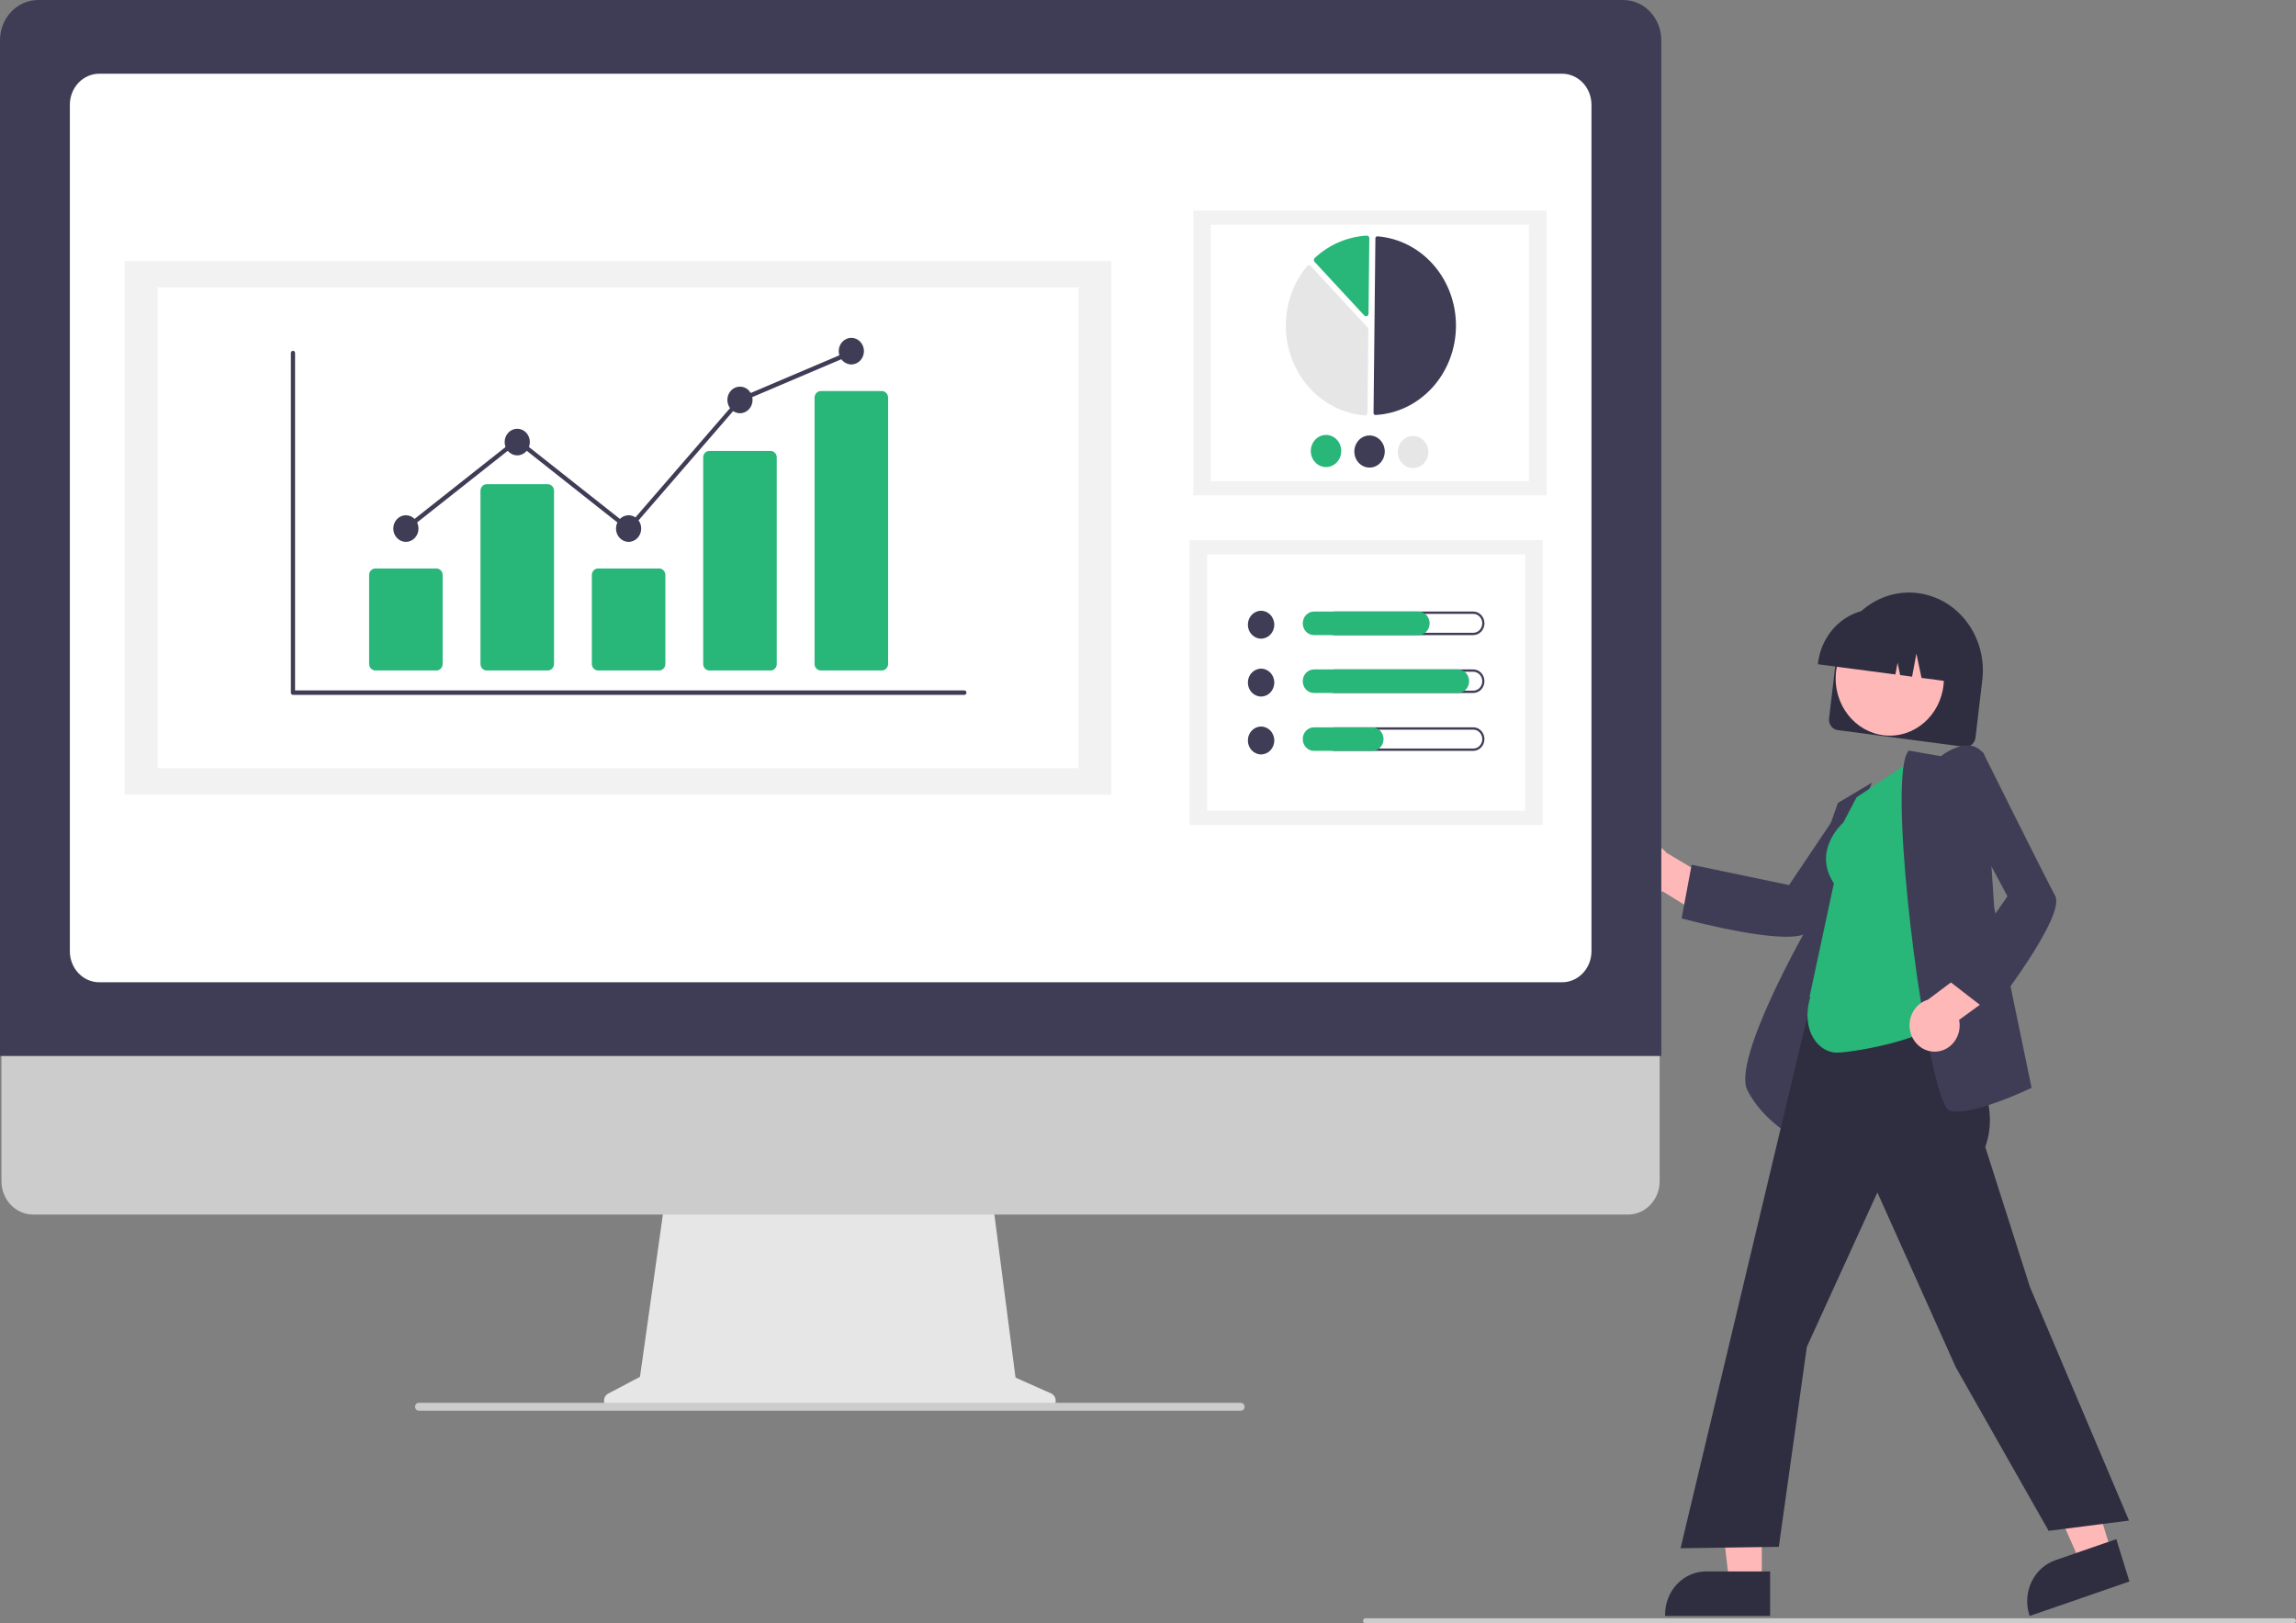 <svg width="645" height="456" viewBox="0 0 645 456" fill="none" xmlns="http://www.w3.org/2000/svg">
<rect x="0" y="0" width="645" height="456" fill="#808080" stroke="none"/>
<g clip-path="url(#clip0_12_1998)">
<path d="M513.828 201.8L515.743 185.605C516.423 179.849 519.242 174.614 523.58 171.052C527.918 167.49 533.419 165.892 538.873 166.61C544.327 167.328 549.288 170.303 552.663 174.881C556.039 179.459 557.553 185.264 556.872 191.02L554.958 207.215C554.865 207.988 554.487 208.691 553.904 209.169C553.322 209.647 552.583 209.862 551.851 209.767L516.246 205.079C515.514 204.982 514.848 204.582 514.395 203.967C513.941 203.352 513.738 202.573 513.828 201.8Z" fill="#2F2E41"/>
<path d="M530.883 206.632C539.275 206.632 546.077 199.453 546.077 190.597C546.077 181.742 539.275 174.563 530.883 174.563C522.491 174.563 515.689 181.742 515.689 190.597C515.689 199.453 522.491 206.632 530.883 206.632Z" fill="#FFB8B8"/>
<path d="M510.724 186.26C511.267 181.709 513.499 177.571 516.929 174.754C520.359 171.937 524.708 170.671 529.022 171.234L532.091 171.638C536.403 172.211 540.324 174.566 542.994 178.186C545.663 181.806 546.862 186.395 546.329 190.947L546.291 191.271L539.804 190.417L538.365 183.588L537.149 190.068L533.797 189.626L533.071 186.181L532.458 189.45L510.686 186.584L510.724 186.26Z" fill="#2F2E41"/>
<path d="M456.569 247.795C457.033 248.758 457.692 249.601 458.498 250.265C459.305 250.93 460.239 251.399 461.237 251.641C462.234 251.883 463.269 251.892 464.27 251.666C465.27 251.44 466.212 250.985 467.028 250.334L480.828 258.865L487.787 251.279L468.137 239.52C467.009 238.146 465.443 237.256 463.735 237.019C462.027 236.783 460.296 237.215 458.87 238.235C457.444 239.255 456.422 240.792 455.998 242.554C455.574 244.316 455.777 246.181 456.569 247.795Z" fill="#FFB8B8"/>
<path d="M501.799 263.125C491.62 263.125 473.707 258.316 472.715 258.048L472.402 257.963L475.221 242.9L502.581 248.603L517.445 226.514L534.51 224.683L534.034 225.345C533.812 225.653 511.814 256.212 508.391 261.338C507.527 262.632 505.059 263.125 501.799 263.125Z" fill="#3F3D56"/>
<path d="M504.528 319.662L504.121 319.457C504.034 319.413 495.386 314.974 490.906 306.307C486.448 297.681 507.318 261.091 508.778 258.552L508.799 246.932L516.307 225.541L525.882 219.83L517.661 240.072L504.528 319.662Z" fill="#3F3D56"/>
<path d="M494.936 444.555L485.786 444.554L481.432 407.306L494.938 407.307L494.936 444.555Z" fill="#FFB8B8"/>
<path d="M497.27 453.916L467.764 453.915V453.521C467.764 450.306 468.974 447.224 471.128 444.951C473.281 442.678 476.202 441.401 479.248 441.401H479.249L497.27 441.402L497.27 453.916Z" fill="#2F2E41"/>
<path d="M593.227 436.092L584.532 439.099L569.404 405.133L582.238 400.695L593.227 436.092Z" fill="#FFB8B8"/>
<path d="M598.207 444.221L570.168 453.916L570.051 453.541C569.103 450.487 569.343 447.16 570.719 444.292C572.096 441.425 574.495 439.252 577.389 438.25L577.39 438.25L594.515 432.329L598.207 444.221Z" fill="#2F2E41"/>
<path d="M575.51 430.002L549.423 384.043L527.402 334.942L507.585 378.315L499.713 434.49L472.106 434.895L472.214 434.44L514.462 257.286L547.55 262.503L546.044 285.551L546.941 286.897C554.416 298.103 562.144 309.689 557.711 322.178L570.277 361.551L598.092 427.114L575.51 430.002Z" fill="#2F2E41"/>
<path d="M515.974 295.68C511.18 295.68 505.709 289.903 508.547 280.04L508.364 279.899L515.18 248.119C509.231 239.141 517.074 231.732 517.809 231.07L521.553 223.959L538.07 212.904L546.428 286.185L546.304 286.309C540.268 292.404 519.996 295.68 515.974 295.68Z" fill="#28B679"/>
<path d="M549.802 312.216C549.146 312.227 548.49 312.154 547.851 311.998C547.208 311.828 546.168 310.965 544.561 305.443C538.172 283.491 530.629 217.44 536.109 210.977L536.235 210.829L545.233 212.411C545.981 211.829 549.906 208.937 553.528 209.44C554.273 209.539 554.992 209.799 555.639 210.202C556.286 210.606 556.847 211.145 557.289 211.787L557.351 211.872L560.218 254.909L570.719 305.555L570.468 305.675C569.857 305.968 556.743 312.216 549.802 312.216Z" fill="#3F3D56"/>
<path d="M543.751 295.395C544.773 295.359 545.776 295.087 546.688 294.598C547.6 294.109 548.4 293.414 549.03 292.564C549.661 291.713 550.107 290.727 550.337 289.675C550.567 288.623 550.576 287.53 550.363 286.474L563.535 276.9L559.974 267.034L541.552 280.83C539.895 281.326 538.467 282.445 537.54 283.978C536.613 285.51 536.25 287.348 536.521 289.143C536.792 290.938 537.678 292.566 539.01 293.719C540.343 294.871 542.029 295.468 543.751 295.395Z" fill="#FFB8B8"/>
<path d="M559.188 284.572L547.455 275.492L563.948 251.758L551.292 228.188L556.954 211.101L557.32 211.837C557.49 212.18 574.392 246.159 577.341 251.605C580.408 257.269 560.253 283.207 559.394 284.308L559.188 284.572Z" fill="#3F3D56"/>
<path d="M295.268 391.392L285.283 386.955L278.432 334.128H187.21L179.785 386.739L170.851 391.453C170.424 391.679 170.081 392.05 169.878 392.507C169.676 392.964 169.625 393.479 169.735 393.97C169.845 394.461 170.109 394.898 170.483 395.211C170.858 395.524 171.322 395.694 171.8 395.694H294.445C294.935 395.694 295.41 395.516 295.789 395.188C296.168 394.861 296.428 394.405 296.525 393.899C296.622 393.392 296.55 392.866 296.321 392.409C296.092 391.952 295.72 391.593 295.268 391.392Z" fill="#E6E6E6"/>
<path d="M457.377 341.157H9.267C6.916 341.151 4.663 340.161 3.002 338.405C1.342 336.649 0.409 334.269 0.409 331.788V265.104H466.235V331.788C466.235 334.269 465.302 336.649 463.642 338.405C461.981 340.161 459.728 341.151 457.377 341.157Z" fill="#CCCCCC"/>
<path d="M466.703 296.62H0V11.294C0.003 8.3 1.132 5.429 3.138 3.312C5.145 1.194 7.865 0.003 10.702 7.62939e-06H456.001C458.838 0.003 461.559 1.194 463.565 3.312C465.571 5.429 466.7 8.3 466.703 11.294V296.62Z" fill="#3F3D56"/>
<path d="M438.829 275.911H27.874C25.687 275.909 23.59 274.991 22.043 273.358C20.496 271.726 19.626 269.513 19.623 267.204V29.416C19.626 27.107 20.496 24.894 22.043 23.262C23.59 21.629 25.687 20.711 27.874 20.709H438.829C441.017 20.711 443.114 21.629 444.661 23.262C446.207 24.894 447.077 27.107 447.08 29.416V267.204C447.077 269.513 446.207 271.726 444.66 273.358C443.114 274.991 441.017 275.909 438.829 275.911Z" fill="white"/>
<path d="M348.604 396.246H117.683C117.446 396.251 117.215 396.173 117.024 396.025C116.834 395.877 116.695 395.667 116.63 395.427C116.589 395.264 116.584 395.093 116.616 394.927C116.648 394.761 116.715 394.606 116.812 394.472C116.91 394.338 117.036 394.23 117.179 394.155C117.323 394.08 117.481 394.041 117.641 394.041H348.519C348.768 394.032 349.013 394.112 349.214 394.269C349.415 394.425 349.56 394.649 349.625 394.903C349.658 395.064 349.658 395.232 349.622 395.392C349.587 395.553 349.517 395.704 349.419 395.833C349.321 395.961 349.197 396.065 349.056 396.137C348.915 396.208 348.761 396.245 348.604 396.246Z" fill="#CCCCCC"/>
<path d="M434.442 59.152H335.219V139.148H434.442V59.152Z" fill="#F2F2F2"/>
<path d="M429.511 63.127H340.149V135.173H429.511V63.127Z" fill="white"/>
<path d="M386.4 116.567C386.411 116.567 386.423 116.567 386.435 116.566C392.484 116.232 398.186 113.479 402.38 108.868C406.574 104.256 408.947 98.131 409.015 91.739C409.083 85.347 406.841 79.168 402.746 74.458C398.65 69.748 393.009 66.861 386.968 66.384C386.894 66.378 386.818 66.388 386.748 66.414C386.677 66.44 386.612 66.481 386.557 66.534C386.502 66.587 386.458 66.651 386.428 66.723C386.398 66.794 386.382 66.872 386.381 66.95L385.86 115.986C385.859 116.139 385.915 116.285 386.016 116.394C386.117 116.503 386.255 116.565 386.4 116.567Z" fill="#3F3D56"/>
<path d="M367.714 74.493C367.9 74.495 368.077 74.575 368.207 74.715L384.203 91.978C384.267 92.047 384.318 92.129 384.352 92.219C384.386 92.309 384.403 92.405 384.402 92.502L384.153 115.966C384.152 116.067 384.132 116.166 384.093 116.258C384.054 116.35 383.997 116.433 383.927 116.5C383.856 116.569 383.773 116.622 383.682 116.655C383.591 116.688 383.495 116.701 383.399 116.694C378.951 116.342 374.685 114.689 371.078 111.92C367.472 109.15 364.669 105.375 362.984 101.017C361.299 96.659 360.8 91.891 361.541 87.25C362.282 82.609 364.236 78.277 367.181 74.743C367.245 74.667 367.323 74.605 367.41 74.562C367.497 74.519 367.592 74.496 367.688 74.493C367.697 74.493 367.705 74.493 367.714 74.493Z" fill="#E6E6E6"/>
<path d="M383.98 66.184C384.159 66.186 384.33 66.26 384.459 66.39C384.528 66.46 384.583 66.543 384.62 66.636C384.657 66.729 384.675 66.829 384.674 66.93L384.449 88.101C384.447 88.247 384.405 88.388 384.327 88.509C384.249 88.629 384.139 88.722 384.01 88.777C383.882 88.831 383.742 88.844 383.607 88.814C383.471 88.784 383.348 88.712 383.251 88.608L369.292 73.543C369.226 73.471 369.174 73.386 369.14 73.293C369.106 73.199 369.09 73.1 369.093 72.999C369.097 72.9 369.12 72.801 369.16 72.711C369.201 72.62 369.259 72.539 369.33 72.473C373.39 68.702 378.536 66.486 383.937 66.184C383.951 66.184 383.966 66.183 383.98 66.184Z" fill="#28B679"/>
<path d="M376.789 126.735C376.78 127.629 376.519 128.499 376.041 129.236C375.563 129.973 374.889 130.544 374.103 130.876C373.318 131.209 372.456 131.288 371.628 131.104C370.8 130.92 370.042 130.481 369.45 129.842C368.859 129.203 368.46 128.394 368.304 127.516C368.148 126.638 368.243 125.731 368.575 124.91C368.908 124.089 369.464 123.39 370.173 122.902C370.882 122.414 371.712 122.159 372.558 122.169C373.693 122.184 374.775 122.673 375.568 123.529C376.362 124.385 376.801 125.538 376.789 126.735Z" fill="#28B679"/>
<path d="M389.015 126.88C389.006 127.773 388.745 128.643 388.267 129.38C387.789 130.117 387.115 130.688 386.329 131.021C385.544 131.353 384.682 131.433 383.854 131.248C383.026 131.064 382.268 130.625 381.676 129.987C381.085 129.348 380.686 128.539 380.53 127.661C380.374 126.783 380.468 125.876 380.801 125.055C381.134 124.233 381.69 123.534 382.399 123.047C383.108 122.559 383.938 122.304 384.784 122.314C385.918 122.328 387.001 122.818 387.794 123.674C388.587 124.53 389.026 125.683 389.015 126.88Z" fill="#3F3D56"/>
<path d="M401.241 127.025C401.231 127.918 400.971 128.788 400.493 129.525C400.015 130.262 399.341 130.833 398.555 131.165C397.77 131.498 396.908 131.577 396.08 131.393C395.252 131.209 394.494 130.77 393.902 130.131C393.31 129.493 392.911 128.683 392.756 127.805C392.6 126.927 392.694 126.021 393.027 125.199C393.36 124.378 393.915 123.679 394.624 123.191C395.333 122.703 396.164 122.448 397.01 122.458C398.144 122.473 399.227 122.962 400.02 123.818C400.813 124.674 401.252 125.827 401.241 127.025Z" fill="#E6E6E6"/>
<path d="M433.397 151.738H334.174V231.734H433.397V151.738Z" fill="#F2F2F2"/>
<path d="M428.467 155.713H339.105V227.759H428.467V155.713Z" fill="white"/>
<path d="M354.267 179.392C356.316 179.392 357.977 177.639 357.977 175.476C357.977 173.314 356.316 171.561 354.267 171.561C352.218 171.561 350.556 173.314 350.556 175.476C350.556 177.639 352.218 179.392 354.267 179.392Z" fill="#3F3D56"/>
<path d="M413.883 172.429C414.213 172.429 414.541 172.497 414.847 172.63C415.153 172.763 415.431 172.959 415.665 173.206C415.899 173.452 416.085 173.745 416.211 174.068C416.338 174.39 416.403 174.736 416.403 175.085C416.403 175.434 416.338 175.78 416.211 176.102C416.085 176.424 415.899 176.717 415.665 176.964C415.431 177.211 415.153 177.406 414.847 177.539C414.541 177.673 414.213 177.741 413.883 177.74H374.859C374.192 177.74 373.552 177.46 373.08 176.962C372.608 176.464 372.343 175.789 372.343 175.085C372.343 174.38 372.608 173.705 373.08 173.207C373.552 172.709 374.192 172.429 374.859 172.429H413.883ZM413.883 171.779H374.859C374.447 171.778 374.04 171.863 373.659 172.029C373.278 172.195 372.932 172.438 372.641 172.745C372.35 173.052 372.119 173.417 371.961 173.819C371.803 174.22 371.722 174.65 371.722 175.085C371.722 175.519 371.803 175.95 371.961 176.351C372.119 176.752 372.35 177.117 372.641 177.424C372.932 177.731 373.278 177.975 373.659 178.14C374.04 178.306 374.447 178.391 374.859 178.391H413.883C414.294 178.391 414.702 178.306 415.083 178.14C415.464 177.975 415.809 177.731 416.101 177.424C416.392 177.117 416.623 176.752 416.781 176.351C416.939 175.95 417.02 175.519 417.02 175.085C417.02 174.65 416.939 174.22 416.781 173.819C416.623 173.417 416.392 173.052 416.101 172.745C415.809 172.438 415.464 172.195 415.083 172.029C414.702 171.863 414.294 171.778 413.883 171.779Z" fill="#3F3D56"/>
<path d="M398.485 178.391H369.108C368.277 178.391 367.481 178.042 366.893 177.422C366.306 176.802 365.976 175.962 365.976 175.085C365.976 174.208 366.306 173.367 366.893 172.747C367.481 172.127 368.277 171.779 369.108 171.779H398.485C399.316 171.779 400.112 172.127 400.7 172.747C401.287 173.367 401.617 174.208 401.617 175.085C401.617 175.962 401.287 176.802 400.7 177.422C400.112 178.042 399.316 178.391 398.485 178.391Z" fill="#28B679"/>
<path d="M354.267 195.651C356.316 195.651 357.977 193.898 357.977 191.736C357.977 189.573 356.316 187.82 354.267 187.82C352.218 187.82 350.556 189.573 350.556 191.736C350.556 193.898 352.218 195.651 354.267 195.651Z" fill="#3F3D56"/>
<path d="M413.883 188.689C414.214 188.688 414.541 188.756 414.847 188.89C415.153 189.023 415.431 189.218 415.665 189.465C415.899 189.712 416.085 190.004 416.211 190.327C416.338 190.649 416.403 190.995 416.403 191.344C416.403 191.693 416.338 192.039 416.211 192.361C416.085 192.684 415.899 192.977 415.665 193.223C415.431 193.47 415.153 193.666 414.847 193.799C414.541 193.932 414.214 194 413.883 194H374.859C374.192 194 373.552 193.72 373.08 193.222C372.608 192.724 372.343 192.048 372.343 191.344C372.343 190.64 372.608 189.964 373.08 189.466C373.552 188.968 374.192 188.689 374.859 188.689H413.883ZM413.883 188.038H374.859C374.028 188.038 373.232 188.387 372.644 189.007C372.057 189.627 371.727 190.467 371.727 191.344C371.727 192.221 372.057 193.062 372.644 193.682C373.232 194.302 374.028 194.65 374.859 194.65H413.883C414.714 194.65 415.51 194.302 416.098 193.682C416.685 193.062 417.015 192.221 417.015 191.344C417.015 190.467 416.685 189.627 416.098 189.007C415.51 188.387 414.714 188.038 413.883 188.038Z" fill="#3F3D56"/>
<path d="M409.578 194.65H369.108C368.277 194.65 367.481 194.302 366.893 193.682C366.306 193.062 365.976 192.221 365.976 191.344C365.976 190.467 366.306 189.626 366.893 189.006C367.481 188.387 368.277 188.038 369.108 188.038H409.578C410.409 188.038 411.206 188.387 411.793 189.006C412.381 189.626 412.711 190.467 412.711 191.344C412.711 192.221 412.381 193.062 411.793 193.682C411.206 194.302 410.409 194.65 409.578 194.65Z" fill="#28B679"/>
<path d="M354.267 211.911C356.316 211.911 357.977 210.158 357.977 207.995C357.977 205.833 356.316 204.079 354.267 204.079C352.218 204.079 350.556 205.833 350.556 207.995C350.556 210.158 352.218 211.911 354.267 211.911Z" fill="#3F3D56"/>
<path d="M413.883 204.948C414.214 204.947 414.541 205.016 414.847 205.149C415.153 205.282 415.431 205.478 415.665 205.724C415.899 205.971 416.085 206.264 416.211 206.586C416.338 206.909 416.403 207.254 416.403 207.603C416.403 207.953 416.338 208.298 416.211 208.621C416.085 208.943 415.899 209.236 415.665 209.483C415.431 209.729 415.153 209.925 414.847 210.058C414.541 210.191 414.214 210.26 413.883 210.259H374.859C374.192 210.259 373.552 209.979 373.08 209.481C372.608 208.983 372.343 208.308 372.343 207.603C372.343 206.899 372.608 206.224 373.08 205.726C373.552 205.228 374.192 204.948 374.859 204.948H413.883ZM413.883 204.298H374.859C374.028 204.298 373.232 204.646 372.644 205.266C372.057 205.886 371.727 206.727 371.727 207.603C371.727 208.48 372.057 209.321 372.644 209.941C373.232 210.561 374.028 210.909 374.859 210.909H413.883C414.714 210.909 415.51 210.561 416.098 209.941C416.685 209.321 417.015 208.48 417.015 207.603C417.015 206.727 416.685 205.886 416.098 205.266C415.51 204.646 414.714 204.298 413.883 204.298Z" fill="#3F3D56"/>
<path d="M385.543 210.909H369.108C368.696 210.91 368.289 210.825 367.908 210.659C367.527 210.493 367.182 210.25 366.89 209.943C366.599 209.636 366.368 209.271 366.21 208.87C366.052 208.468 365.971 208.038 365.971 207.603C365.971 207.169 366.052 206.739 366.21 206.337C366.368 205.936 366.599 205.571 366.89 205.264C367.182 204.957 367.527 204.714 367.908 204.548C368.289 204.382 368.696 204.297 369.108 204.298H385.543C386.373 204.299 387.168 204.648 387.755 205.268C388.341 205.887 388.671 206.728 388.671 207.603C388.671 208.479 388.341 209.32 387.755 209.939C387.168 210.559 386.373 210.908 385.543 210.909Z" fill="#28B679"/>
<path d="M312.241 73.305H35.029V223.233H312.241V73.305Z" fill="#F2F2F2"/>
<path d="M303 80.755H44.269V215.783H303V80.755Z" fill="white"/>
<path d="M270.912 195.183H82.302C82.146 195.183 81.996 195.117 81.885 195.001C81.774 194.884 81.712 194.725 81.712 194.56V99.16C81.712 98.995 81.774 98.836 81.885 98.72C81.996 98.603 82.146 98.537 82.302 98.537C82.459 98.537 82.609 98.603 82.72 98.72C82.831 98.836 82.893 98.995 82.893 99.16V193.937H270.912C271.069 193.937 271.219 194.003 271.33 194.12C271.44 194.237 271.503 194.395 271.503 194.56C271.503 194.725 271.44 194.884 271.33 195.001C271.219 195.117 271.069 195.183 270.912 195.183Z" fill="#3F3D56"/>
<path d="M122.6 188.331H105.445C104.981 188.331 104.535 188.136 104.207 187.789C103.878 187.442 103.694 186.972 103.693 186.482V161.526C103.694 161.036 103.878 160.566 104.207 160.22C104.535 159.873 104.981 159.678 105.445 159.677H122.6C123.065 159.678 123.51 159.873 123.839 160.22C124.167 160.566 124.352 161.036 124.352 161.526V186.482C124.352 186.972 124.167 187.442 123.839 187.789C123.51 188.136 123.065 188.331 122.6 188.331Z" fill="#28B679"/>
<path d="M153.884 188.331H136.729C136.265 188.331 135.819 188.136 135.491 187.789C135.162 187.442 134.978 186.972 134.977 186.482V137.856C134.978 137.366 135.162 136.896 135.491 136.549C135.819 136.203 136.265 136.008 136.729 136.007H153.884C154.349 136.008 154.794 136.203 155.122 136.549C155.451 136.896 155.636 137.366 155.636 137.856V186.482C155.636 186.972 155.451 187.442 155.122 187.789C154.794 188.136 154.349 188.331 153.884 188.331Z" fill="#28B679"/>
<path d="M185.168 188.331H168.013C167.549 188.331 167.103 188.136 166.775 187.789C166.446 187.442 166.262 186.972 166.261 186.482V161.526C166.262 161.036 166.446 160.566 166.775 160.22C167.103 159.873 167.549 159.678 168.013 159.677H185.168C185.633 159.678 186.078 159.873 186.406 160.22C186.735 160.566 186.92 161.036 186.92 161.526V186.482C186.92 186.972 186.735 187.442 186.406 187.789C186.078 188.136 185.633 188.331 185.168 188.331Z" fill="#28B679"/>
<path d="M216.452 188.331H199.297C198.843 188.341 198.404 188.161 198.075 187.831C197.747 187.5 197.556 187.045 197.545 186.566V128.429C197.556 127.95 197.747 127.495 198.075 127.164C198.404 126.833 198.843 126.653 199.297 126.663H216.452C216.906 126.653 217.345 126.833 217.674 127.164C218.002 127.495 218.193 127.95 218.204 128.429V186.566C218.193 187.045 218.002 187.5 217.674 187.831C217.345 188.161 216.906 188.341 216.452 188.331Z" fill="#28B679"/>
<path d="M247.736 188.331H230.581C230.117 188.331 229.671 188.136 229.343 187.789C229.014 187.442 228.829 186.972 228.829 186.482V111.694C228.829 111.204 229.014 110.734 229.343 110.387C229.671 110.04 230.117 109.846 230.581 109.845H247.736C248.2 109.846 248.646 110.04 248.974 110.387C249.303 110.734 249.488 111.204 249.488 111.694V186.482C249.488 186.972 249.303 187.442 248.974 187.789C248.646 188.136 248.2 188.331 247.736 188.331Z" fill="#28B679"/>
<path d="M114.023 152.203C115.979 152.203 117.564 150.529 117.564 148.465C117.564 146.401 115.979 144.728 114.023 144.728C112.067 144.728 110.481 146.401 110.481 148.465C110.481 150.529 112.067 152.203 114.023 152.203Z" fill="#3F3D56"/>
<path d="M145.307 127.909C147.263 127.909 148.848 126.236 148.848 124.172C148.848 122.108 147.263 120.434 145.307 120.434C143.351 120.434 141.765 122.108 141.765 124.172C141.765 126.236 143.351 127.909 145.307 127.909Z" fill="#3F3D56"/>
<path d="M176.591 152.203C178.547 152.203 180.132 150.529 180.132 148.465C180.132 146.401 178.547 144.728 176.591 144.728C174.635 144.728 173.049 146.401 173.049 148.465C173.049 150.529 174.635 152.203 176.591 152.203Z" fill="#3F3D56"/>
<path d="M207.875 116.074C209.831 116.074 211.416 114.401 211.416 112.337C211.416 110.272 209.831 108.599 207.875 108.599C205.919 108.599 204.333 110.272 204.333 112.337C204.333 114.401 205.919 116.074 207.875 116.074Z" fill="#3F3D56"/>
<path d="M239.159 102.37C241.114 102.37 242.7 100.697 242.7 98.633C242.7 96.569 241.114 94.895 239.159 94.895C237.203 94.895 235.617 96.569 235.617 98.633C235.617 100.697 237.203 102.37 239.159 102.37Z" fill="#3F3D56"/>
<path d="M176.665 149.302L145.307 124.516L114.377 148.964L113.669 147.967L145.307 122.959L176.516 147.628L207.53 111.812L207.654 111.759L238.938 98.457L239.379 99.613L208.22 112.861L176.665 149.302Z" fill="#3F3D56"/>
<path d="M644.316 456H383.591C383.41 456 383.236 455.924 383.107 455.789C382.979 455.653 382.907 455.469 382.907 455.278C382.907 455.086 382.979 454.903 383.107 454.767C383.236 454.632 383.41 454.556 383.591 454.556H644.316C644.497 454.556 644.671 454.632 644.8 454.767C644.928 454.903 645 455.086 645 455.278C645 455.469 644.928 455.653 644.8 455.789C644.671 455.924 644.497 456 644.316 456Z" fill="#CCCCCC"/>
</g>
<defs>
<clipPath id="clip0_12_1998">
<rect width="645" height="456" fill="white"/>
</clipPath>
</defs>
</svg>
